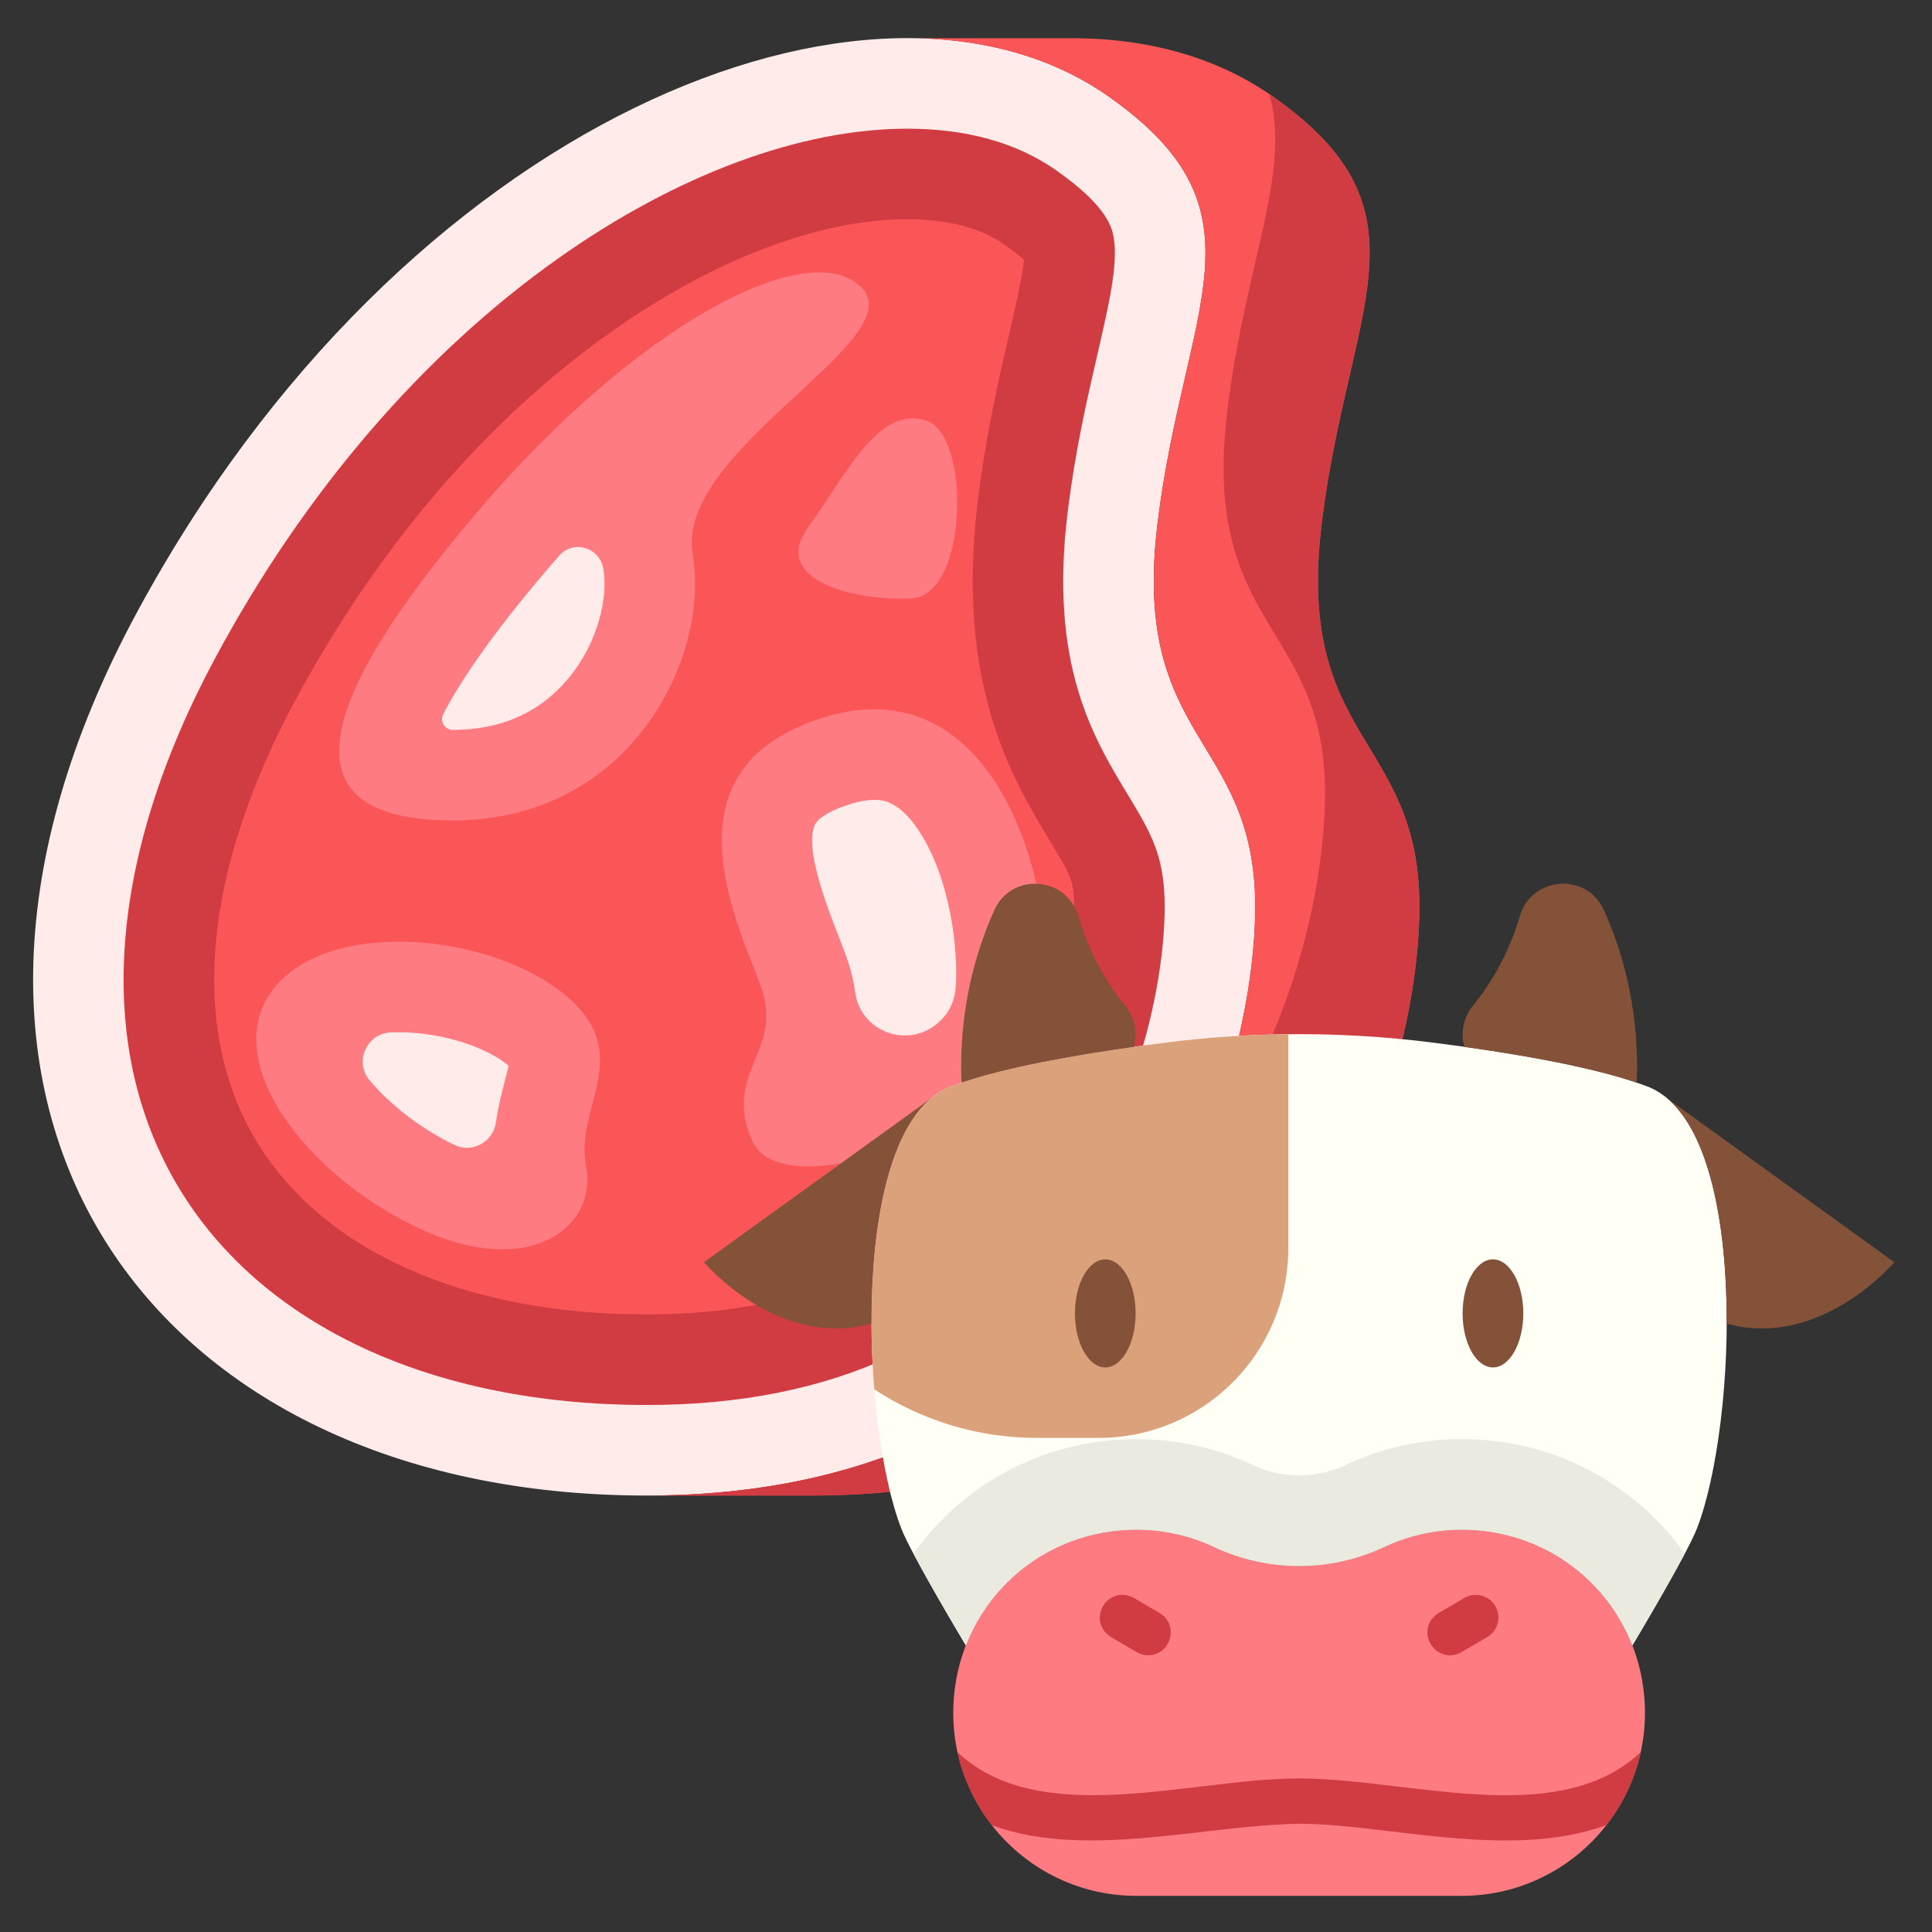 <svg id="Layer_3" viewBox="0 0 512 512" xmlns="http://www.w3.org/2000/svg" data-name="Layer 3"><rect x="0" y="0" width="512" height="512" fill="#333333" stroke="none"/><g><path d="m293.809 25.573c-62.114-43.647-187.147 5.988-257.768 137.175s3.531 233.588 135.358 233.588 161.252-110.969 161.252-156.12-32.957-43.614-25.895-101.468 30.603-82.572-12.947-113.175z" fill="#ffebe9"/><path d="m171.398 372.336c-56.956 0-102.228-21.101-124.204-57.891-22.237-37.226-18.693-87.059 9.979-140.321 23.55-43.748 54.925-80.271 90.732-105.623 31.332-22.182 64.208-34.398 92.571-34.398 15.743 0 29.044 3.737 39.532 11.107 13.757 9.667 14.735 15.424 15.152 17.883 1.18 6.941-1.279 17.598-4.393 31.089-2.738 11.871-5.843 25.325-7.837 41.657-4.915 40.27 6.67 59.425 15.979 74.816 6.073 10.043 9.739 16.104 9.739 29.56 0 20.119-6.999 53.417-26.724 81.047-24.194 33.89-61.381 51.073-110.528 51.073z" fill="#d13b42"/><path d="m171.398 348.336c-48.302 0-86.062-16.839-103.601-46.199-17.733-29.686-14.001-71.108 10.509-116.637 21.803-40.504 50.666-74.188 83.468-97.412 27.312-19.337 55.264-29.986 78.703-29.986 10.708 0 19.365 2.269 25.733 6.744 2.529 1.778 4.159 3.15 5.163 4.087-.465 4.577-2.464 13.239-3.99 19.853-2.874 12.462-6.128 26.566-8.274 44.145-5.92 48.502 9.236 73.562 19.266 90.145 5.439 8.995 6.275 10.378 6.275 17.14 0 13.343-4.688 42.492-22.257 67.102-19.704 27.601-49.47 41.018-90.995 41.018z" fill="#fb5657"/><path d="m350.26 138.748c7.062-57.854 30.603-82.572-12.947-113.175-14.333-10.072-32.018-15.169-51.61-15.447h-43.29l-.001.005c19.506.316 37.117 5.407 51.398 15.442 43.55 30.603 20.009 55.32 12.947 113.175-7.062 57.855 25.895 56.317 25.895 101.468s-29.426 156.12-161.252 156.12h43.504c131.827 0 161.252-110.969 161.252-156.12s-32.957-43.614-25.895-101.468z" fill="#fb5657"/><path d="m350.26 138.748c7.062-57.854 30.603-82.572-12.947-113.175-.3-.211-.609-.406-.912-.612 5.868 20.839-6.379 44.782-11.141 83.787-7.062 57.855 25.895 56.317 25.895 101.468 0 23.86-8.225 66.098-35.429 100.63-20.461 43.061-62.812 85.49-144.326 85.49h43.504c131.827 0 161.252-110.969 161.252-156.12s-32.957-43.614-25.895-101.468z" fill="#d13b42"/><path d="m228.288 76.185c-14.146-14.146-59.708 10.201-101.26 58.851-41.552 48.65-54.107 82.392-7.026 82.392s68.267-43.158 63.559-70.621c-4.708-27.464 58.459-56.89 44.727-70.621z" fill="#ff7b82"/><path d="m120.002 193.428h-0c-2.123-.001-3.514-2.241-2.549-4.131 3.802-7.45 11.645-19.731 27.825-38.673.976-1.143 1.957-2.274 2.942-3.393 3.761-4.275 10.718-2.159 11.657 3.457.01.058.02.116.03.174 1.229 7.166-1.211 19.339-9.47 29.136-7.515 8.912-17.754 13.431-30.434 13.431z" fill="#ffebe9"/><path d="m245.551 111.496c-12.742-4.247-21.186 14.124-31.387 28.249s12.555 19.617 27.464 18.832 15.694-43.158 3.923-47.081z" fill="#ff7b82"/><path d="m218.872 189.964c-44.266 13.214-23.54 54.143-17.263 71.406s-10.201 22.756-2.354 40.804c7.847 18.048 63.513-2.354 74.522-24.325 11.009-21.971-2.331-103.578-54.905-87.884z" fill="#ff7b82"/><path d="m247.982 271.573c-8.049 6.294-19.935 1.573-21.341-8.547-.431-3.103-1.218-6.393-2.478-9.857-.646-1.778-1.367-3.625-2.13-5.582-2.69-6.896-8.991-23.045-6.073-29.019.962-1.971 4.617-4.067 9.777-5.607 2.194-.655 4.191-.987 5.936-.987 1.885 0 6.3 0 11.614 7.873 8.592 12.727 10.766 32.04 9.941 42.14-.303 3.704-2.114 7.1-5.024 9.411-.073.058-.147.117-.222.175z" fill="#ffebe9"/><path d="m74.49 259.801c16.319-16.319 56.497-11.77 75.33 3.923 18.832 15.694 2.354 29.565 5.493 45.385s-14.909 30.729-45.512 15.82-53.751-46.689-35.311-65.129z" fill="#ff7b82"/><path d="m131.427 297.434c-.73 5.194-6.25 8.273-10.971 5.989-.048-.023-.095-.046-.143-.069-10.19-4.964-17.673-11.493-22.39-17.107-4.111-4.893-.739-12.367 5.646-12.651.66-.029 1.344-.045 2.052-.045 12.146 0 23.7 4.332 28.835 8.611.113.095.219.185.315.27-.258 1.231-.677 2.848-1.016 4.151-.808 3.114-1.752 6.756-2.328 10.852z" fill="#ffebe9"/></g><g><path d="m390.814 405.492c-8.633-.589-16.823 1.083-24.039 4.483-14.21 6.695-30.784 6.694-44.995-.001-7.215-3.399-15.404-5.071-24.036-4.483-24.883 1.696-44.154 21.617-45.087 46.541-1.036 27.648 21.07 50.387 48.487 50.387h86.268c27.416 0 49.522-22.738 48.487-50.385-.933-24.923-20.203-44.845-45.086-46.542z" fill="#ff7b82"/><path d="m436.61 287.939c-13.742-5.285-37.162-9.133-56.975-11.647-23.478-2.979-47.234-2.979-70.712 0-19.813 2.514-43.234 6.362-56.975 11.647-27.202 10.462-23.789 89.717-13.078 117.179 2.556 6.553 15.464 28.213 17.093 30.937 6.635-17.017 22.524-29.251 41.782-30.564 8.632-.588 16.821 1.084 24.036 4.483 14.21 6.695 30.784 6.695 44.995 0 7.216-3.4 15.406-5.072 24.039-4.483 19.258 1.313 35.146 13.548 41.781 30.564 1.629-2.725 14.537-24.384 17.093-30.937 10.71-27.462 14.124-106.717-13.078-117.179z" fill="#fffff5"/><path d="m392.447 381.548c-1.672-.114-3.365-.172-5.034-.172-10.779 0-21.164 2.317-30.866 6.888-3.793 1.787-8.035 2.731-12.268 2.731-4.232 0-8.475-.944-12.27-2.732-9.701-4.57-20.086-6.888-30.865-6.888-1.668 0-3.36.058-5.032.172-22.407 1.527-41.852 13.081-54.042 30.182 4.759 9.008 12.643 22.237 13.893 24.327 6.635-17.017 22.524-29.251 41.782-30.564 8.632-.588 16.821 1.084 24.036 4.483 14.21 6.695 30.784 6.695 44.995 0 7.216-3.4 15.406-5.072 24.039-4.483 19.258 1.313 35.146 13.548 41.781 30.564 1.25-2.09 9.134-15.319 13.893-24.327-12.19-17.1-31.635-28.653-54.041-30.181z" fill="#eaeadf"/><path d="m246.722 291.084-60.164 43.413s19.448 23.14 44.401 16.299c-.091-24.964 4.18-49.952 15.763-59.712z" fill="#845239"/><path d="m441.836 291.084 60.164 43.413s-19.448 23.14-44.401 16.299c.091-24.964-4.18-49.952-15.763-59.712z" fill="#845239"/><path d="m291.156 381.055c27.75 0 50.245-22.496 50.245-50.245v-56.729c-10.849.111-21.693.843-32.479 2.212-19.813 2.514-43.234 6.362-56.975 11.647-18.762 7.216-22.958 47.157-20.242 80.259 12.399 8.12 27.214 12.857 43.142 12.857h16.309z" fill="#dba17b"/><ellipse cx="292.911" cy="348.061" fill="#845239" rx="8.043" ry="14.32"/><ellipse cx="395.646" cy="348.061" fill="#845239" rx="8.043" ry="14.32"/><g fill="#d13b42"><path d="m307.313 427.481-6.82-3.998c-6.988-3.781-12.781 6.1-6.068 10.353-0-0 6.82 3.998 6.82 3.998.953.559 1.998.825 3.028.825 6.011.032 8.31-8.088 3.04-11.177z"/><path d="m396.274 425.625c-1.675-2.858-5.352-3.817-8.21-2.142l-6.82 3.998c-6.727 4.273-.892 14.132 6.068 10.352-0.0 0 6.82-3.998 6.82-3.998 2.858-1.676 3.817-5.352 2.142-8.21z"/></g><path d="m425.727 483.659c4.346-5.586 7.499-12.144 9.071-19.296-15.884 14.859-40.585 11.929-64.488 9.082-9.22-1.098-17.929-2.135-26.031-2.135-28.716-.031-68.67 13.663-90.522-6.957 1.576 7.176 4.742 13.753 9.107 19.351 24.911 9.093 55.792.011 81.415-.394 7.391 0 15.756.996 24.612 2.051 18.486 2.183 39.183 4.727 56.835-1.702z" fill="#d13b42"/><g fill="#845239"><path d="m433.687 286.889c.063-.448.113-.902.125-1.37.424-16.185-2.872-31.259-8.757-44.313-4.555-10.105-19.137-9.045-22.28 1.585-2.705 9.148-7.064 17.174-12.417 23.701-2.645 3.224-3.309 7.312-2.284 10.93 16.312 2.291 33.72 5.428 45.613 9.468z"/><path d="m254.87 286.889c11.892-4.04 29.301-7.177 45.613-9.468 1.025-3.618.361-7.706-2.284-10.93-5.353-6.527-9.713-14.553-12.417-23.701-3.143-10.63-17.725-11.69-22.28-1.585-5.885 13.054-9.18 28.128-8.757 44.313.012.468.062.922.125 1.37z"/></g></g></svg>